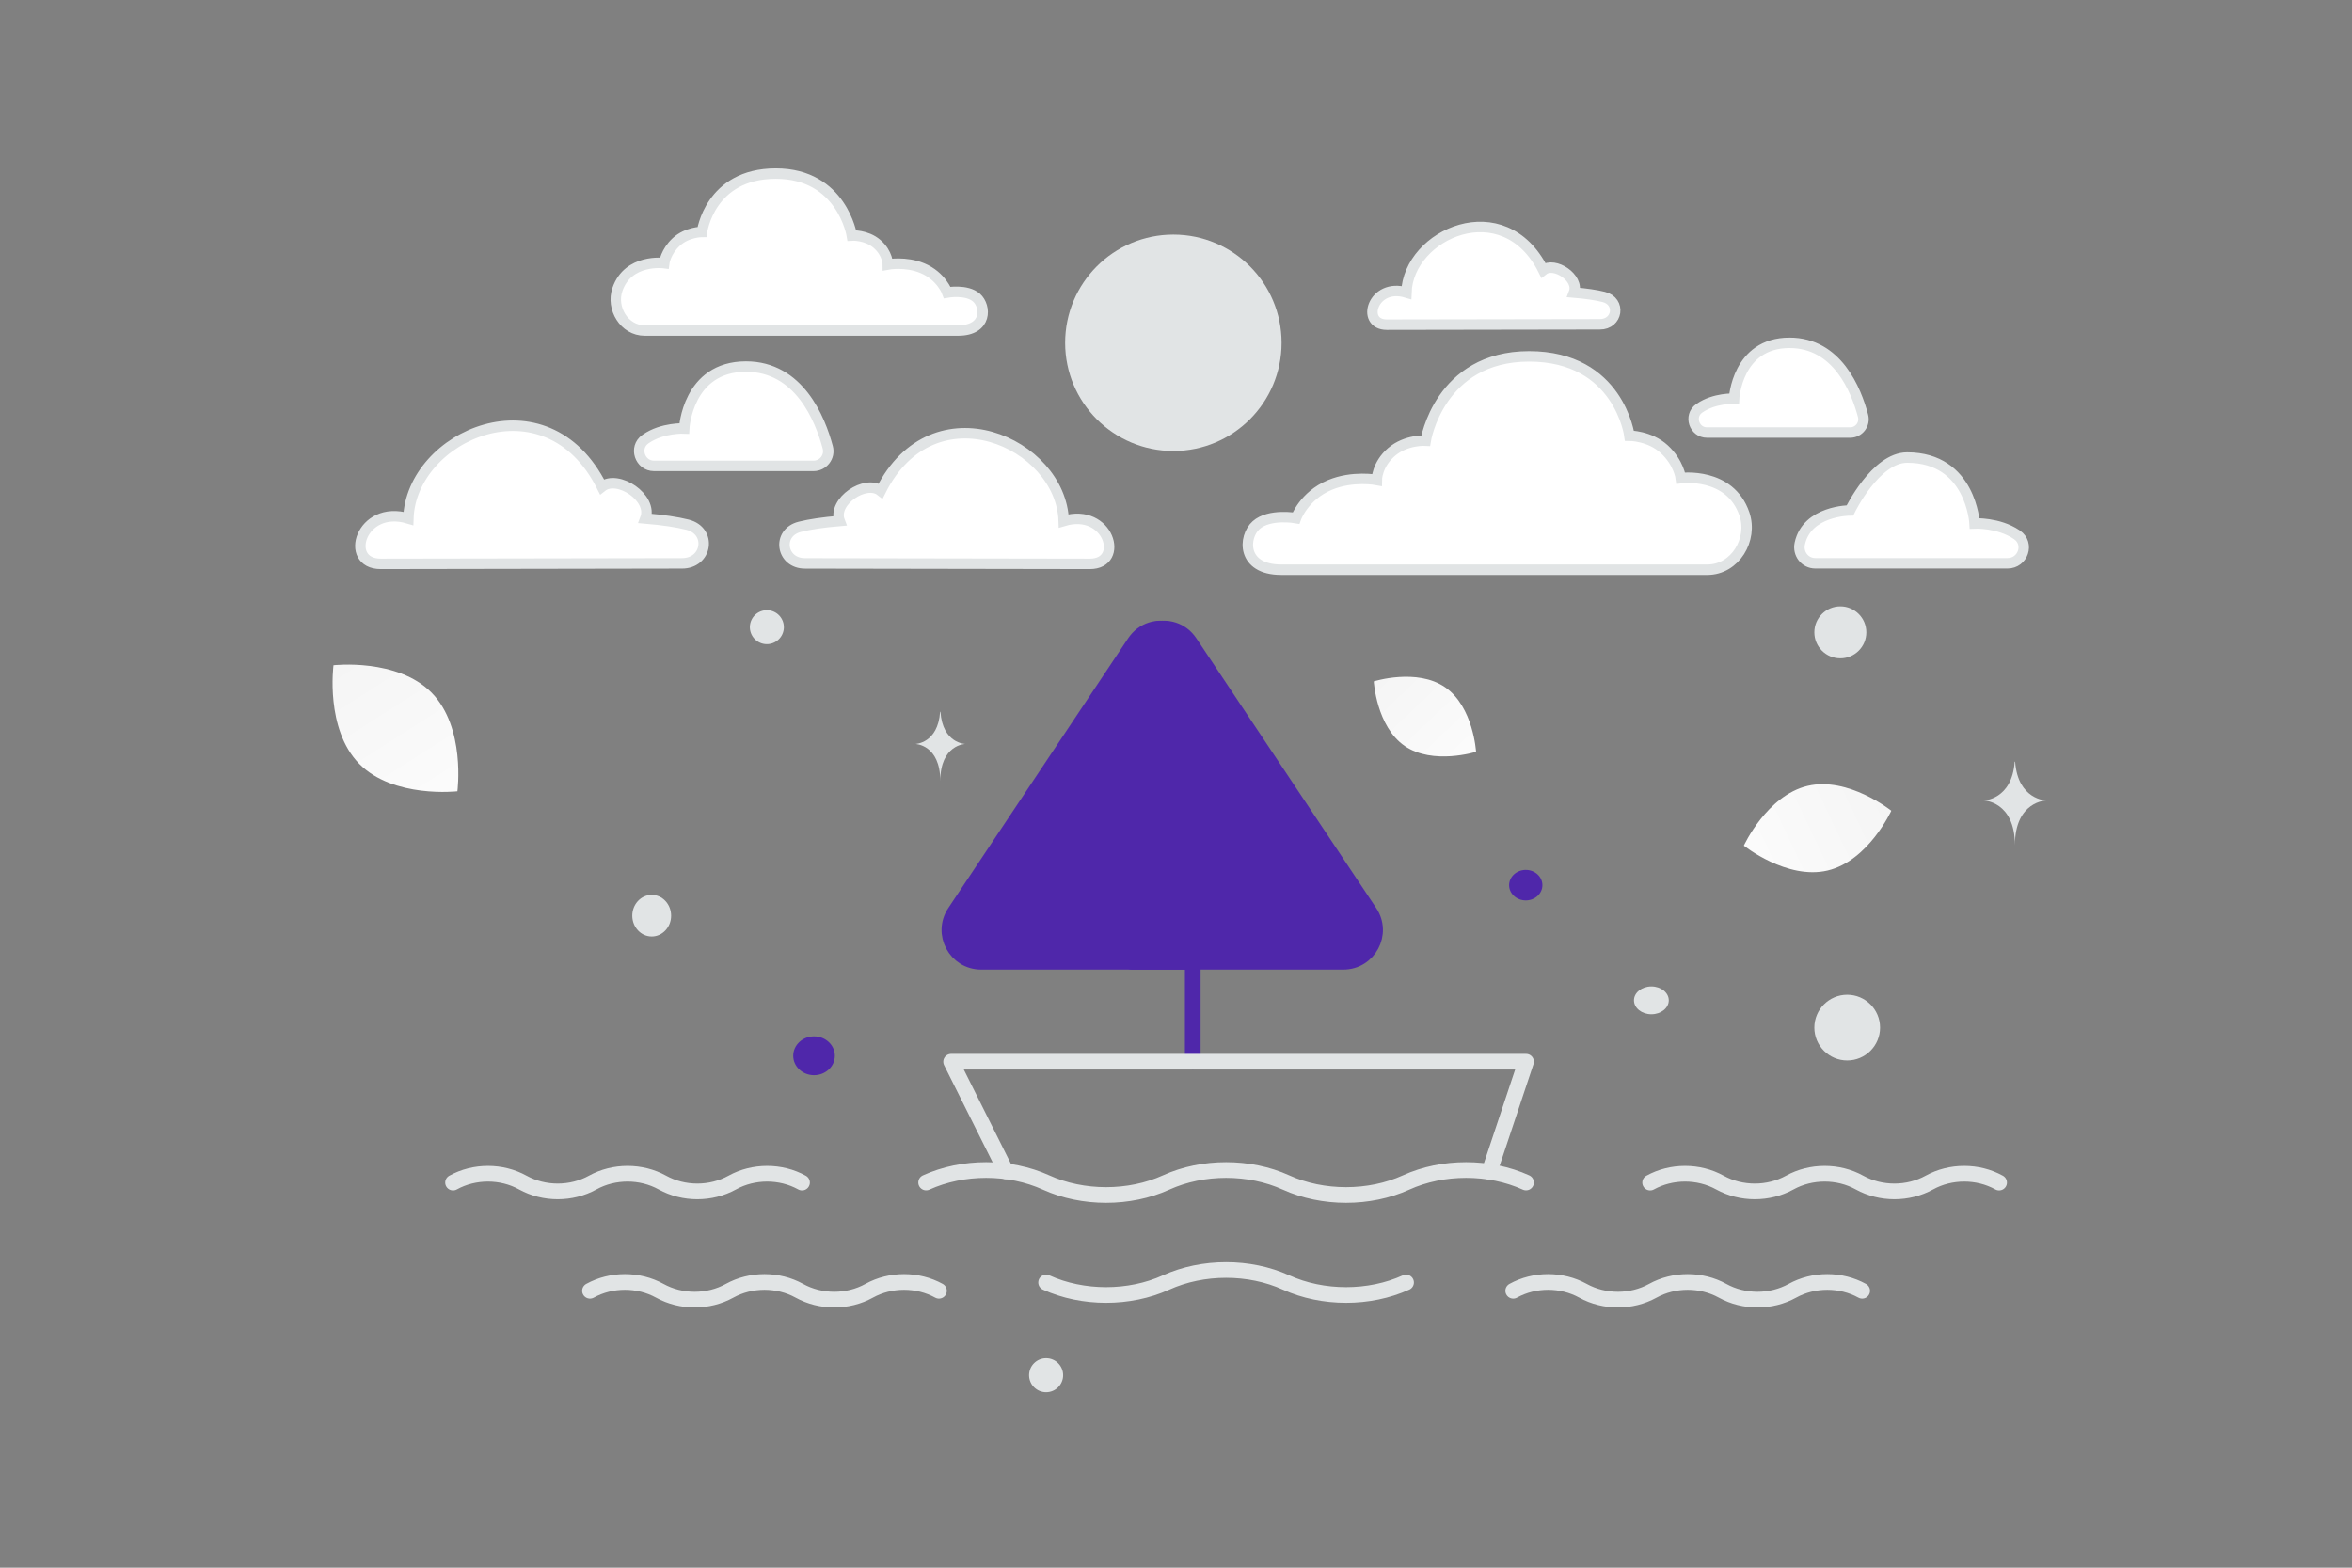 <svg width="900" height="600" viewBox="0 0 900 600" fill="none" xmlns="http://www.w3.org/2000/svg">
<rect x="0" y="0" width="900" height="600" fill="#808080" stroke="none"/>
<g clip-path="url(#clip0_1235_22816)">
<path d="M354.387 452.581C368.416 446.205 386.27 446.205 400.298 452.581C414.327 458.958 432.181 458.958 446.209 452.581C460.238 446.205 478.092 446.205 492.121 452.581C506.149 458.958 524.003 458.958 538.032 452.581C552.06 446.205 569.914 446.205 583.943 452.581M173.359 452.607C181.52 448.099 191.906 448.099 200.066 452.607C208.227 457.114 218.613 457.114 226.773 452.607C234.933 448.099 245.32 448.099 253.48 452.607C261.64 457.114 272.026 457.114 280.187 452.607C288.347 448.099 298.733 448.099 306.894 452.607M631.434 452.607C639.594 448.099 649.98 448.099 658.141 452.607C666.301 457.114 676.687 457.114 684.848 452.607C693.008 448.099 703.394 448.099 711.555 452.607C719.715 457.114 730.101 457.114 738.262 452.607C746.422 448.099 756.808 448.099 764.969 452.607M579.034 494.019C587.195 489.512 597.581 489.512 605.741 494.019C613.902 498.527 624.288 498.527 632.448 494.019C640.609 489.512 650.995 489.512 659.155 494.019C667.315 498.527 677.702 498.527 685.862 494.019C694.022 489.512 704.408 489.512 712.569 494.019M225.759 494.019C233.919 489.512 244.305 489.512 252.466 494.019C260.626 498.527 271.012 498.527 279.173 494.019C287.333 489.512 297.719 489.512 305.88 494.019C314.04 498.527 324.426 498.527 332.587 494.019C340.747 489.512 351.133 489.512 359.294 494.019M400.299 490.84C414.327 497.217 432.182 497.217 446.21 490.84C460.239 484.464 478.093 484.464 492.121 490.84C506.15 497.217 524.004 497.217 538.032 490.84" stroke="#E1E4E5" stroke-width="6" stroke-linecap="round" stroke-linejoin="round"/>
<path fill-rule="evenodd" clip-rule="evenodd" d="M456.411 406.351V252.727C456.411 240.714 440.826 235.995 434.156 245.993L365.353 349.204C359.972 357.277 365.749 368.091 375.454 368.091H456.411" fill="#4F27AA"/>
<path d="M456.411 406.351V252.727C456.411 240.714 440.826 235.995 434.156 245.993L365.353 349.204C359.972 357.277 365.749 368.091 375.454 368.091H456.411" stroke="#4F27AA" stroke-width="6" stroke-linecap="round" stroke-linejoin="round"/>
<path fill-rule="evenodd" clip-rule="evenodd" d="M433.064 368.091V252.727C433.064 240.714 448.648 235.995 455.318 245.993L524.121 349.204C529.502 357.277 523.725 368.091 514.02 368.091H433.064Z" fill="#4F27AA" stroke="#4F27AA" stroke-width="6" stroke-linecap="round" stroke-linejoin="round"/>
<path d="M569.914 448.437L583.942 406.352H363.951L384.917 448.297" stroke="#E1E4E5" stroke-width="6" stroke-linecap="round" stroke-linejoin="round"/>
<path fill-rule="evenodd" clip-rule="evenodd" d="M407.581 131.199C407.581 154.068 426.12 172.609 448.99 172.609C471.86 172.609 490.4 154.068 490.4 131.199C490.4 108.329 471.86 89.789 448.99 89.789C426.12 89.789 407.581 108.329 407.581 131.199Z" fill="#E1E4E5"/>
<path fill-rule="evenodd" clip-rule="evenodd" d="M145.681 215.807C131.278 215.807 138.017 192.968 156.264 198.423C157.275 166.711 208.965 143.507 230.339 186.28C236.382 181.498 249.952 190.53 246.947 198.423C253.66 198.995 258.941 199.772 263.05 200.8C272.537 203.175 270.659 215.7 260.88 215.612L145.681 215.807ZM417.043 215.808C430.663 215.808 424.29 194.211 407.035 199.369C406.08 169.381 357.201 147.44 336.989 187.887C331.274 183.365 318.442 191.906 321.284 199.369C314.936 199.91 309.942 200.644 306.057 201.617C297.086 203.862 298.862 215.706 308.109 215.624L417.043 215.808ZM530.68 124.254C520.496 124.254 525.261 108.105 538.163 111.963C538.877 89.539 575.426 73.133 590.539 103.377C594.812 99.995 604.407 106.382 602.283 111.963C607.029 112.367 610.763 112.916 613.668 113.643C620.376 115.322 619.048 124.179 612.134 124.117L530.68 124.254ZM311.287 178.312H250.272C244.816 178.312 242.466 171.233 246.93 168.094L247.119 167.96C253.475 163.583 261.817 163.98 261.817 163.98C261.817 163.98 263.007 140.293 285.451 140.293C305.742 140.293 313.834 160.251 316.753 171.247C317.701 174.819 314.976 178.312 311.287 178.312ZM707.988 165.542H653.178C648.277 165.542 646.166 159.148 650.176 156.313C650.232 156.271 650.289 156.231 650.346 156.192C656.055 152.238 663.549 152.597 663.549 152.597C663.549 152.597 664.618 131.202 684.779 131.202C703.007 131.202 710.276 149.229 712.898 159.161C713.749 162.387 711.302 165.542 707.988 165.542ZM694.652 215.588H768.181C774.134 215.588 776.702 208.053 771.828 204.71L771.622 204.569C764.685 199.908 755.581 200.331 755.581 200.331C755.581 200.331 754.28 175.117 729.785 175.117C717.674 175.117 707.887 195.353 707.887 195.353C707.887 195.353 691.412 195.353 688.686 208.066C687.862 211.918 690.625 215.588 694.652 215.588ZM653.296 218.049H490.283C474.981 218.049 475.683 205.384 480.681 200.971C485.804 196.448 495.926 198.282 495.926 198.282C495.926 198.282 498.94 189.763 508.859 185.616C517.633 181.948 526.825 183.693 526.825 183.693C526.825 183.693 526.825 177.847 532.443 173.005C538.062 168.162 545.552 168.633 545.552 168.633C545.552 168.633 550.702 136.395 585.112 136.395C619.523 136.395 623.502 166.75 623.502 166.75C623.502 166.75 631.227 166.75 636.845 171.928C642.463 177.104 643.165 182.987 643.165 182.987C643.165 182.987 661.954 180.442 667.511 196.735C670.822 206.445 664.018 218.049 653.296 218.049ZM246.704 126.496H366.615C377.871 126.496 377.354 117.179 373.677 113.933C369.909 110.606 362.463 111.956 362.463 111.956C362.463 111.956 360.246 105.689 352.95 102.639C346.496 99.94 339.734 101.224 339.734 101.224C339.734 101.224 339.734 96.924 335.602 93.362C331.469 89.8 325.959 90.146 325.959 90.146C325.959 90.146 322.171 66.432 296.859 66.432C271.547 66.432 268.62 88.761 268.62 88.761C268.62 88.761 262.938 88.761 258.805 92.569C254.672 96.377 254.156 100.704 254.156 100.704C254.156 100.704 240.335 98.832 236.248 110.817C233.812 117.96 238.816 126.496 246.704 126.496Z" fill="white" stroke="#E1E4E5" stroke-width="4"/>
<path d="M699.345 333.17C683.767 336.86 667.29 323.649 667.29 323.649C667.29 323.649 676.083 304.461 691.666 300.782C707.245 297.091 723.716 310.291 723.716 310.291C723.716 310.291 714.924 329.479 699.345 333.17Z" fill="url(#paint0_linear_1235_22816)"/>
<path d="M537.506 285.5C548.312 292.943 564.821 287.74 564.821 287.74C564.821 287.74 563.799 270.471 552.985 263.035C542.179 255.592 525.677 260.787 525.677 260.787C525.677 260.787 526.699 278.057 537.506 285.5Z" fill="url(#paint1_linear_1235_22816)"/>
<path d="M137.46 292.335C150.548 305.656 175.023 302.847 175.023 302.847C175.023 302.847 178.261 278.44 165.161 265.128C152.073 251.807 127.61 254.607 127.61 254.607C127.61 254.607 124.372 279.014 137.46 292.335Z" fill="url(#paint2_linear_1235_22816)"/>
<path d="M583.836 332.937C580.317 332.937 577.465 335.552 577.465 338.777C577.465 342.003 580.317 344.617 583.836 344.617C587.355 344.617 590.207 342.003 590.207 338.777C590.207 335.552 587.355 332.937 583.836 332.937Z" fill="#4F27AA"/>
<path d="M311.49 396.646C307.092 396.646 303.527 399.973 303.527 404.078C303.527 408.182 307.092 411.51 311.49 411.51C315.888 411.51 319.453 408.182 319.453 404.078C319.453 399.973 315.888 396.646 311.49 396.646Z" fill="#4F27AA"/>
<path d="M706.837 405.869C699.892 405.869 694.262 400.239 694.262 393.294C694.262 386.349 699.892 380.719 706.837 380.719C713.782 380.719 719.412 386.349 719.412 393.294C719.412 400.239 713.782 405.869 706.837 405.869Z" fill="#E1E4E5"/>
<path d="M249.375 358.42C245.27 358.42 241.943 354.855 241.943 350.457C241.943 346.059 245.27 342.494 249.375 342.494C253.48 342.494 256.807 346.059 256.807 350.457C256.807 354.855 253.48 358.42 249.375 358.42Z" fill="#E1E4E5"/>
<path d="M400.295 532.845C396.696 532.845 393.778 529.927 393.778 526.328C393.778 522.728 396.696 519.811 400.295 519.811C403.894 519.811 406.812 522.728 406.812 526.328C406.812 529.927 403.894 532.845 400.295 532.845Z" fill="#E1E4E5"/>
<path d="M704.209 251.962C698.715 251.962 694.262 247.509 694.262 242.015C694.262 236.522 698.715 232.068 704.209 232.068C709.703 232.068 714.156 236.522 714.156 242.015C714.156 247.509 709.703 251.962 704.209 251.962Z" fill="#E1E4E5"/>
<path d="M299.728 238.352C300.658 241.823 298.598 245.39 295.128 246.32C291.657 247.25 288.089 245.191 287.159 241.72C286.23 238.249 288.289 234.682 291.76 233.752C295.231 232.822 298.798 234.881 299.728 238.352Z" fill="#E1E4E5"/>
<path d="M631.904 388.185C628.227 388.185 625.246 385.8 625.246 382.858C625.246 379.916 628.227 377.531 631.904 377.531C635.581 377.531 638.562 379.916 638.562 382.858C638.562 385.8 635.581 388.185 631.904 388.185Z" fill="#E1E4E5"/>
<path d="M770.926 291.528H771.1C772.131 306.142 783 306.367 783 306.367C783 306.367 771.015 306.601 771.015 323.488C771.015 306.601 759.03 306.367 759.03 306.367C759.03 306.367 769.894 306.142 770.926 291.528ZM359.73 272.416H359.869C360.691 284.554 369.357 284.741 369.357 284.741C369.357 284.741 359.801 284.935 359.801 298.961C359.801 284.935 350.245 284.741 350.245 284.741C350.245 284.741 358.907 284.554 359.73 272.416Z" fill="#E1E4E5"/>
</g>
<defs>
<linearGradient id="paint0_linear_1235_22816" x1="640.681" y1="342.346" x2="777.054" y2="277.919" gradientUnits="userSpaceOnUse">
<stop stop-color="white"/>
<stop offset="1" stop-color="#EEEEEE"/>
</linearGradient>
<linearGradient id="paint1_linear_1235_22816" x1="579.601" y1="309.922" x2="494.536" y2="220.224" gradientUnits="userSpaceOnUse">
<stop stop-color="white"/>
<stop offset="1" stop-color="#EEEEEE"/>
</linearGradient>
<linearGradient id="paint2_linear_1235_22816" x1="189.679" y1="337.836" x2="95.06" y2="189.512" gradientUnits="userSpaceOnUse">
<stop stop-color="white"/>
<stop offset="1" stop-color="#EEEEEE"/>
</linearGradient>
<clipPath id="clip0_1235_22816">
<rect width="900" height="600" fill="white"/>
</clipPath>
</defs>
</svg>
